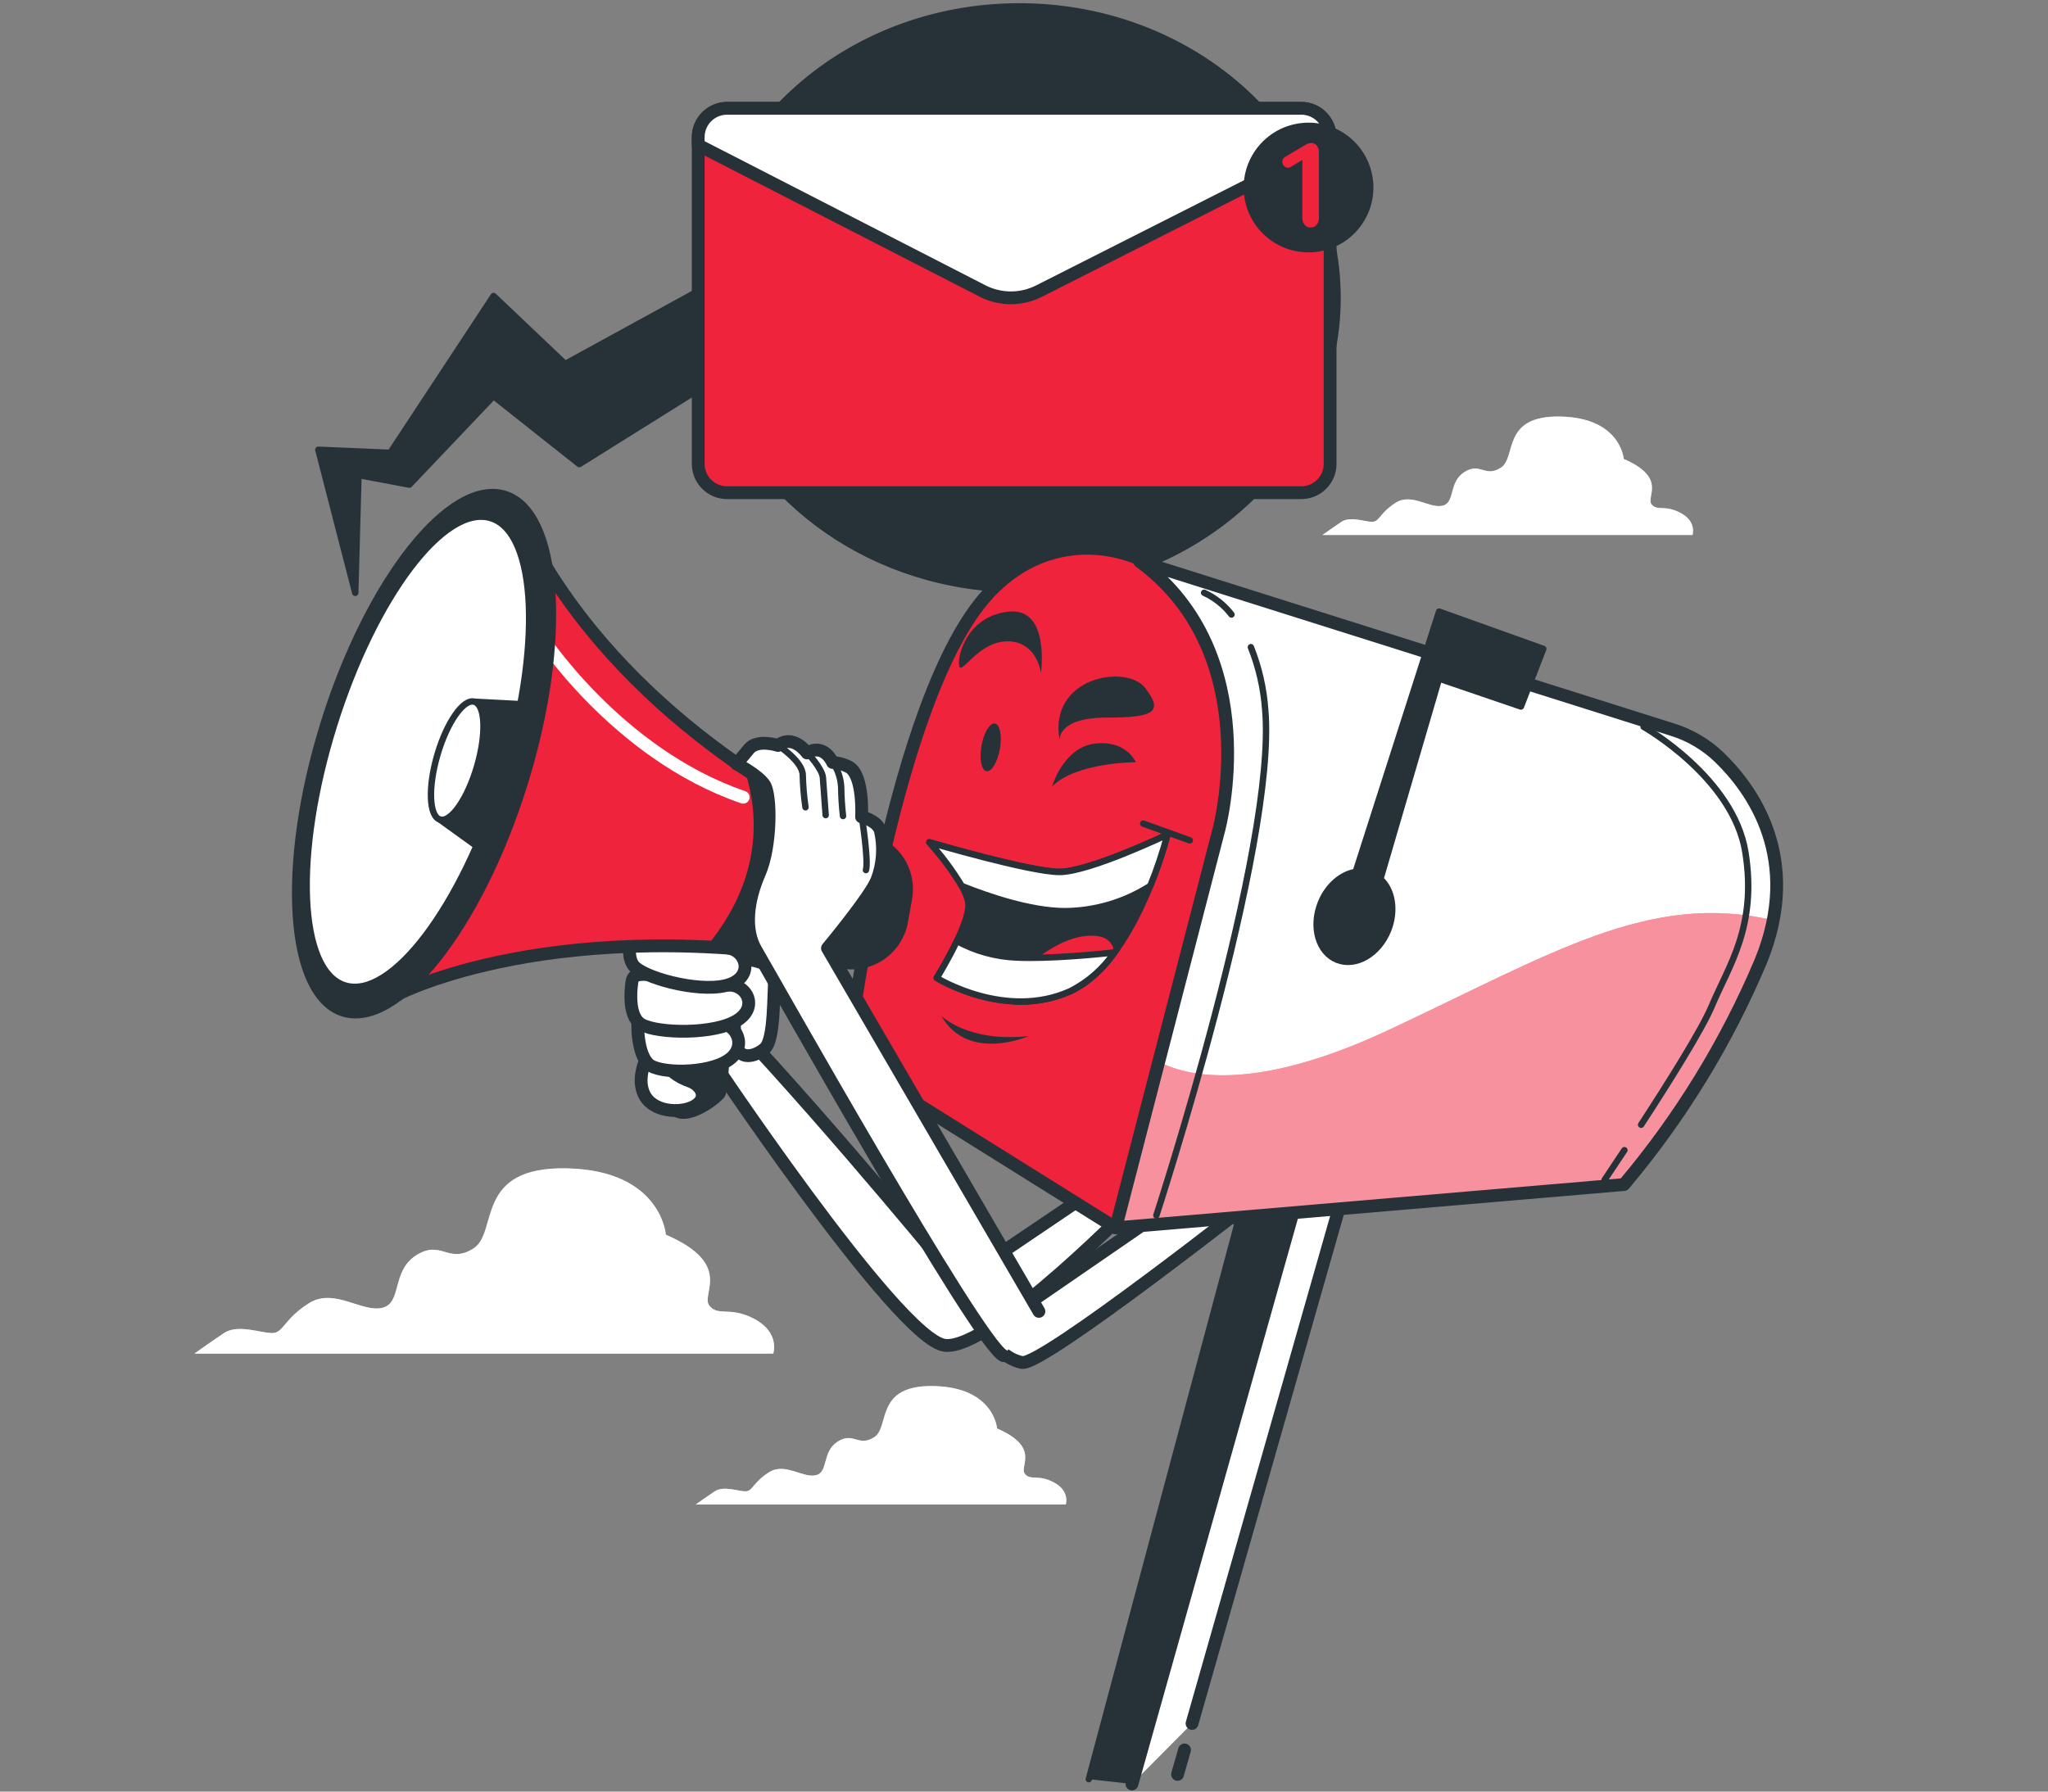 <svg width="320" height="280" viewBox="0 0 320 280" fill="none" xmlns="http://www.w3.org/2000/svg">
<rect x="0" y="0" width="320" height="280" fill="#808080" stroke="none"/>
<path d="M262.622 80.185C260.109 78.809 258.965 79.953 258.053 78.809C257.141 77.665 260.566 74.696 253.709 71.727C253.709 71.727 253.252 65.326 243.883 65.102C234.513 64.878 237.026 71.496 234.513 73.096C232.001 74.696 231.313 72.183 228.8 73.784C226.288 75.384 227.432 78.585 225.376 79.041C223.319 79.497 220.575 76.984 218.063 78.585C215.55 80.185 215.55 81.553 214.406 81.553C213.262 81.553 210.974 80.641 209.605 81.553C208.237 82.465 206.637 83.609 206.637 83.609H264.454C264.454 83.609 265.134 81.514 262.622 80.185Z" fill="white"/>
<path opacity="0.5" d="M262.622 80.185C260.109 78.809 258.965 79.953 258.053 78.809C257.141 77.665 260.566 74.696 253.709 71.727C253.709 71.727 253.252 65.326 243.883 65.102C234.513 64.878 237.026 71.496 234.513 73.096C232.001 74.696 231.313 72.183 228.8 73.784C226.288 75.384 227.432 78.585 225.376 79.041C223.319 79.497 220.575 76.984 218.063 78.585C215.55 80.185 215.55 81.553 214.406 81.553C213.262 81.553 210.974 80.641 209.605 81.553C208.237 82.465 206.637 83.609 206.637 83.609H264.454C264.454 83.609 265.134 81.514 262.622 80.185Z" fill="white"/>
<path d="M164.704 231.705C162.184 230.329 161.047 231.473 160.127 230.329C159.207 229.185 162.64 226.216 155.791 223.248C155.791 223.248 155.334 216.847 145.965 216.623C136.595 216.399 139.108 223.016 136.595 224.616C134.083 226.216 133.395 223.704 130.882 225.304C128.37 226.905 129.506 230.105 127.45 230.561C125.394 231.017 122.649 228.505 120.137 230.105C117.624 231.705 117.624 233.074 116.48 233.074C115.336 233.074 113.056 232.161 111.68 233.074C110.303 233.986 108.711 235.13 108.711 235.13H166.528C166.528 235.13 167.216 233.035 164.704 231.705Z" fill="white"/>
<path opacity="0.5" d="M164.704 231.705C162.184 230.329 161.047 231.473 160.127 230.329C159.207 229.185 162.64 226.216 155.791 223.248C155.791 223.248 155.334 216.847 145.965 216.623C136.595 216.399 139.108 223.016 136.595 224.616C134.083 226.216 133.395 223.704 130.882 225.304C128.37 226.905 129.506 230.105 127.45 230.561C125.394 231.017 122.649 228.505 120.137 230.105C117.624 231.705 117.624 233.074 116.48 233.074C115.336 233.074 113.056 232.161 111.68 233.074C110.303 233.986 108.711 235.13 108.711 235.13H166.528C166.528 235.13 167.216 233.035 164.704 231.705Z" fill="white"/>
<path d="M117.988 206.194C114.053 204.052 112.267 205.838 110.837 204.052C109.407 202.266 114.764 197.613 104.042 192.967C104.042 192.967 103.331 182.955 88.666 182.6C74.001 182.244 77.944 192.611 73.978 195.116C70.012 197.62 68.976 193.685 65.041 196.182C61.106 198.679 62.892 203.697 59.676 204.408C56.46 205.119 52.169 201.192 48.235 203.697C44.3 206.201 44.3 208.335 42.514 208.335C40.728 208.335 37.149 206.905 35.008 208.335C32.866 209.765 30.369 211.551 30.369 211.551H120.818C120.818 211.551 121.915 208.366 117.988 206.194Z" fill="white"/>
<path opacity="0.5" d="M117.988 206.194C114.053 204.052 112.267 205.838 110.837 204.052C109.407 202.266 114.764 197.613 104.042 192.967C104.042 192.967 103.331 182.955 88.666 182.6C74.001 182.244 77.944 192.611 73.978 195.116C70.012 197.62 68.976 193.685 65.041 196.182C61.106 198.679 62.892 203.697 59.676 204.408C56.46 205.119 52.169 201.192 48.235 203.697C44.3 206.201 44.3 208.335 42.514 208.335C40.728 208.335 37.149 206.905 35.008 208.335C32.866 209.765 30.369 211.551 30.369 211.551H120.818C120.818 211.551 121.915 208.366 117.988 206.194Z" fill="white"/>
<path d="M159.268 1C132.28 1 110.333 20.69 109.568 45.235L88.301 56.885L77.122 46.263L60.981 70.769L49.74 70.29L55.507 92.654L56.01 74.248L63.965 75.74L77.107 61.91L90.519 72.532L111.539 59.389C117.6 78.283 136.656 92.09 159.252 92.09C186.719 92.09 208.991 71.697 208.991 46.541C208.991 21.386 186.735 1 159.268 1Z" fill="#263238" stroke="#263238" stroke-linecap="round" stroke-linejoin="round"/>
<path d="M203.324 16.933H113.603C111.114 16.933 109.096 18.951 109.096 21.44V72.493C109.096 74.982 111.114 77 113.603 77H203.324C205.814 77 207.831 74.982 207.831 72.493V21.44C207.831 18.951 205.814 16.933 203.324 16.933Z" fill="#EF233C" stroke="#263238" stroke-width="2" stroke-linecap="round" stroke-linejoin="round"/>
<path d="M162.406 45.466L207.831 22.483V21.432C207.831 20.236 207.357 19.09 206.511 18.245C205.666 17.4 204.52 16.925 203.324 16.925H113.603C112.407 16.925 111.261 17.4 110.416 18.245C109.571 19.09 109.096 20.236 109.096 21.432V22.676L153.694 45.567C155.054 46.228 156.549 46.563 158.062 46.546C159.574 46.529 161.062 46.159 162.406 45.466Z" fill="white" stroke="#263238" stroke-width="2" stroke-linecap="round" stroke-linejoin="round"/>
<path d="M206.089 39.308C211.613 38.408 215.361 33.199 214.461 27.675C213.56 22.15 208.351 18.402 202.827 19.303C197.303 20.203 193.554 25.412 194.455 30.936C195.356 36.461 200.564 40.209 206.089 39.308Z" fill="#263238"/>
<path d="M203.852 35.138C203.593 34.821 203.463 34.418 203.488 34.01V24.988L201.71 26.07C201.571 26.163 201.406 26.212 201.239 26.209C201.121 26.212 201.004 26.188 200.896 26.138C200.789 26.089 200.695 26.015 200.62 25.924C200.535 25.837 200.468 25.734 200.423 25.621C200.378 25.508 200.356 25.388 200.358 25.266C200.36 25.106 200.406 24.95 200.491 24.814C200.575 24.678 200.695 24.567 200.837 24.493L204.076 22.584C204.308 22.437 204.575 22.354 204.849 22.344C205.017 22.34 205.184 22.372 205.338 22.441C205.492 22.509 205.629 22.611 205.738 22.738C205.981 23.057 206.102 23.452 206.078 23.852V34.072C206.098 34.463 205.968 34.847 205.715 35.146C205.599 35.277 205.456 35.38 205.295 35.45C205.135 35.519 204.962 35.553 204.787 35.548C204.61 35.557 204.434 35.525 204.271 35.453C204.109 35.382 203.965 35.275 203.852 35.138Z" fill="#EF233C"/>
<path d="M109.777 163.49C109.777 163.49 140.313 209.488 147.657 210.261C155.002 211.034 178.193 187.069 178.193 187.069L171.622 185.523L149.737 200.319C149.737 200.319 131.037 177.359 114.601 159.811L109.777 163.49Z" fill="white" stroke="#263238" stroke-width="2" stroke-linecap="round" stroke-linejoin="round"/>
<path d="M115.211 149.761C115.211 149.761 121.334 150.024 121.071 152.691C120.808 155.358 121.071 162.547 119.471 163.885C117.87 165.222 115.474 165.748 114.941 163.112C114.407 160.475 115.211 149.761 115.211 149.761Z" fill="white" stroke="#263238" stroke-width="2" stroke-linecap="round" stroke-linejoin="round"/>
<path d="M113.611 162.307C113.611 162.307 113.341 170.301 112.838 171.097C112.336 171.893 108.571 174.831 106.174 174.297C103.778 173.764 104.574 171.367 104.574 170.038V148.987H113.634L113.611 162.307Z" fill="#263238" stroke="#263238" stroke-linecap="round" stroke-linejoin="round"/>
<path d="M101.088 165.222C101.088 165.222 99.225 168.686 100.818 171.353C102.41 174.02 106.948 174.02 108.819 172.682C110.69 171.345 109.345 169.49 107.752 168.956C106.16 168.423 104.018 167.085 104.018 165.493C104.018 163.9 101.885 164.171 101.088 165.222Z" fill="white" stroke="#263238" stroke-width="2" stroke-linecap="round" stroke-linejoin="round"/>
<path d="M99.643 160.166C99.643 161.99 99.952 165.052 101.39 166.35C103.013 167.781 110.481 167.897 113.759 165.709C117.037 163.521 114.856 159.756 112.375 159.996C110.319 160.197 108.115 159.694 106.028 159.431C104.853 159.285 100.709 158.365 99.898 159.223C99.713 159.492 99.633 159.819 99.674 160.143L99.643 160.166Z" fill="white" stroke="#263238" stroke-width="2" stroke-linecap="round" stroke-linejoin="round"/>
<path d="M98.722 153.564C98.467 155.404 98.351 158.511 99.859 159.856C101.567 161.403 110.419 161.835 114.601 159.795C118.783 157.754 116.796 153.834 113.828 153.966C111.362 154.066 108.818 153.448 106.391 153.084C105.023 152.883 100.206 151.762 99.147 152.59C98.898 152.833 98.751 153.162 98.738 153.51L98.722 153.564Z" fill="white" stroke="#263238" stroke-width="2" stroke-linecap="round" stroke-linejoin="round"/>
<path d="M99.241 144.458C98.584 146.197 97.78 149.204 98.955 150.851C100.292 152.714 108.819 155.11 113.341 154.044C117.864 152.977 116.812 148.717 113.875 148.184C111.447 147.743 109.105 146.576 106.817 145.687C105.526 145.184 101.112 143.035 99.859 143.6C99.571 143.774 99.359 144.049 99.264 144.373L99.241 144.458Z" fill="white" stroke="#263238" stroke-width="2" stroke-linecap="round" stroke-linejoin="round"/>
<path d="M170.129 278.058L194.48 187.022H202.721L176.87 278.808" fill="#263238"/>
<path d="M170.129 278.058L194.48 187.022H202.721L176.87 278.808" stroke="#263238" stroke-linecap="round" stroke-linejoin="round"/>
<path d="M186.256 269.354L209.842 186.651L202.722 187.022L176.871 278.808" fill="white"/>
<path d="M186.256 269.354L209.842 186.651L202.722 187.022L176.871 278.808" stroke="#263238" stroke-width="2" stroke-linecap="round" stroke-linejoin="round"/>
<path d="M183.992 277.308L185.082 273.489" stroke="#263238" stroke-width="2" stroke-linecap="round" stroke-linejoin="round"/>
<path d="M153.842 208.405C153.842 208.405 156.509 212.402 159.709 212.935C162.91 213.469 196.747 186.821 196.747 186.821L182.886 188.414L153.842 208.405Z" fill="white" stroke="#263238" stroke-width="2" stroke-linecap="round" stroke-linejoin="round"/>
<path d="M132.357 165.67C132.357 165.67 138.727 112.846 152.967 94.486C168.529 74.386 199.799 90.745 193.429 122.958C188.544 147.696 174.319 191.892 174.319 191.892L132.357 165.67Z" fill="#EF233C" stroke="#263238" stroke-width="2" stroke-linecap="round" stroke-linejoin="round"/>
<path d="M178.07 87.745L261.313 114.029C264.038 114.876 266.531 116.342 268.595 118.312C273.845 123.368 281.676 134.245 275.097 150.286C269.77 162.907 262.572 174.652 253.745 185.128L174.328 191.892L190.439 129.699C190.439 129.699 197.922 102.356 178.07 87.745Z" fill="white"/>
<mask id="mask0_1548_8346" style="mask-type:luminance" maskUnits="userSpaceOnUse" x="174" y="87" width="104" height="105">
<path d="M178.07 87.745L261.313 114.029C264.038 114.876 266.531 116.342 268.595 118.312C273.845 123.368 281.676 134.245 275.097 150.286C269.77 162.907 262.572 174.652 253.745 185.128L174.328 191.892L190.439 129.699C190.439 129.699 197.922 102.356 178.07 87.745Z" fill="white"/>
</mask>
<g mask="url(#mask0_1548_8346)">
<path d="M217.102 160.916C197.079 170.301 186.372 168.647 181.046 165.941L174.328 191.893L253.753 185.151C262.58 174.676 269.778 162.93 275.105 150.309C275.97 148.22 276.627 146.05 277.068 143.831C257.765 139.286 242.458 149.034 217.102 160.916Z" fill="#EF233C"/>
<path opacity="0.5" d="M217.102 160.916C197.079 170.301 186.372 168.647 181.046 165.941L174.328 191.893L253.753 185.151C262.58 174.676 269.778 162.93 275.105 150.309C275.97 148.22 276.627 146.05 277.068 143.831C257.765 139.286 242.458 149.034 217.102 160.916Z" fill="white"/>
</g>
<path d="M178.07 87.745L261.313 114.029C264.038 114.876 266.531 116.342 268.595 118.312C273.845 123.368 281.676 134.245 275.097 150.286C269.77 162.907 262.572 174.652 253.745 185.128L174.328 191.892L190.439 129.699C190.439 129.699 197.922 102.356 178.07 87.745Z" stroke="#263238" stroke-width="2" stroke-linecap="round" stroke-linejoin="round"/>
<path d="M224.856 95.584L211.823 136.263C209.604 136.626 207.439 138.458 206.365 141.156C204.881 144.882 206.032 148.848 208.939 150.008C211.846 151.167 215.41 149.08 216.894 145.369C218.115 142.277 217.551 139.077 215.688 137.384L224.856 106.059L237.643 110.419L241.137 101.413L224.856 95.584Z" fill="#263238" stroke="#263238" stroke-linecap="round" stroke-linejoin="round"/>
<path d="M145.207 131.624C145.207 131.624 151.02 138.025 151.314 141.218C151.608 144.411 146.374 152.814 146.374 152.814C146.374 152.814 157.128 159.501 167.301 154.847C177.475 150.193 182.415 130.434 182.415 130.434C182.415 130.434 170.208 136.247 165.554 136.247C160.9 136.247 145.207 131.624 145.207 131.624Z" fill="#263238" stroke="#263238" stroke-linecap="round" stroke-linejoin="round"/>
<path d="M167.3 154.878C170.107 153.595 172.511 151.16 174.529 148.315C174.385 147.701 174.064 147.143 173.607 146.709C173.149 146.274 172.575 145.984 171.954 145.872C165.847 144.705 159.454 151.392 159.454 151.392C158.881 153.038 158.533 154.754 158.418 156.494C161.466 156.681 164.514 156.127 167.3 154.878Z" fill="#EF233C" stroke="#263238" stroke-linecap="round" stroke-linejoin="round"/>
<path d="M158.868 149.652C155.592 149.526 152.39 148.642 149.514 147.07C148.099 150.054 146.367 152.845 146.367 152.845C146.367 152.845 157.12 159.532 167.294 154.878C170.04 153.474 172.389 151.403 174.128 148.856C171.747 149.119 163.985 149.892 158.868 149.652Z" fill="white" stroke="#263238" stroke-linecap="round" stroke-linejoin="round"/>
<path d="M165.554 136.278C160.916 136.278 145.207 131.64 145.207 131.64C147.109 133.75 148.807 136.035 150.278 138.466C154.144 140.012 160.939 142.401 166.428 142.401C171.15 142.357 175.764 140.982 179.74 138.435C180.796 135.826 181.689 133.153 182.415 130.434C182.415 130.434 170.208 136.278 165.554 136.278Z" fill="white" stroke="#263238" stroke-linecap="round" stroke-linejoin="round"/>
<path d="M164.395 122.904C164.395 122.904 166.142 116.804 171.082 116.217C176.021 115.629 177.475 119.124 177.475 119.124C177.475 119.124 168.144 119.124 164.395 122.904Z" fill="#263238"/>
<path d="M178.635 128.718L185.902 131.338" stroke="#263238" stroke-linecap="round" stroke-linejoin="round"/>
<path d="M156.231 117.06C155.867 119.109 154.932 120.663 154.136 120.524C153.339 120.384 153.007 118.606 153.363 116.55C153.718 114.494 154.669 112.94 155.458 113.079C156.246 113.218 156.602 114.973 156.231 117.06Z" fill="#263238"/>
<path d="M165.554 115.637C165.554 115.637 165.268 112.151 172.82 112.151C180.373 112.151 181.834 111.277 178.928 107.512C176.021 103.747 163.814 105.757 165.554 115.637Z" fill="#263238"/>
<path d="M162.646 105.178C162.646 105.178 162.066 100.231 157.42 100.231C152.774 100.231 150.146 105.758 149.86 104.011C149.573 102.264 151.313 96.164 157.706 95.584C164.099 95.005 162.646 105.178 162.646 105.178Z" fill="#263238"/>
<path d="M195.449 101.143C196.696 104.273 197.452 107.577 197.691 110.937C199.546 132.142 180.684 189.944 180.684 189.944" stroke="#263238" stroke-linecap="round" stroke-linejoin="round"/>
<path d="M188.143 92.639C189.823 93.407 191.291 94.575 192.418 96.04" stroke="#263238" stroke-linecap="round" stroke-linejoin="round"/>
<path d="M253.815 179.756C251.975 182.523 250.723 184.394 250.723 184.394" stroke="#263238" stroke-linecap="round" stroke-linejoin="round"/>
<path d="M256.812 113.589C256.812 113.589 270.867 121.544 272.722 133.209C274.577 144.875 270.07 150.99 267.419 157.337C265.873 160.978 260.639 169.319 256.426 175.782" stroke="#263238" stroke-linecap="round" stroke-linejoin="round"/>
<path d="M147.086 158.774C147.086 158.774 151.291 162.972 160.738 161.921C160.738 161.921 151.291 166.119 147.086 158.774Z" fill="#263238"/>
<path d="M62.188 155.381C62.188 155.381 86.794 142.478 131.709 150.387C133.774 150.749 135.899 150.278 137.617 149.076C139.336 147.875 140.508 146.042 140.878 143.978L141.527 140.352C141.839 138.612 141.56 136.818 140.735 135.255C139.91 133.691 138.586 132.449 136.974 131.725C125.045 126.367 97.292 111.509 82.705 83.973L62.188 155.381Z" fill="#EF233C" stroke="#263238" stroke-width="2" stroke-linecap="round" stroke-linejoin="round"/>
<path d="M84.166 98.924C84.166 98.924 96.179 117.771 116.124 124.597" stroke="white" stroke-width="2" stroke-linecap="round" stroke-linejoin="round"/>
<path d="M136.975 131.725C129.996 128.568 123.296 124.829 116.945 120.547C119.04 127.242 119.643 137.361 110.977 148.022C117.93 148.377 124.855 149.167 131.71 150.387C133.775 150.749 135.9 150.278 137.618 149.077C139.337 147.876 140.509 146.042 140.879 143.978L141.528 140.353C141.84 138.613 141.561 136.819 140.736 135.255C139.911 133.692 138.587 132.449 136.975 131.725Z" fill="#263238" stroke="#263238" stroke-linecap="round" stroke-linejoin="round"/>
<path d="M81.899 122.677C88.906 100.264 87.582 79.906 78.943 77.205C70.304 74.504 57.621 90.484 50.614 112.897C43.608 135.309 44.931 155.668 53.57 158.369C62.209 161.069 74.892 145.09 81.899 122.677Z" fill="#263238" stroke="#263238" stroke-linecap="round" stroke-linejoin="round"/>
<path d="M78.408 121.59C84.711 101.427 83.951 83.246 76.709 80.983C69.468 78.719 58.488 93.229 52.185 113.393C45.881 133.556 46.642 151.736 53.883 154C61.124 156.264 72.105 141.754 78.408 121.59Z" fill="white" stroke="#263238" stroke-linecap="round" stroke-linejoin="round"/>
<path d="M81.32 110.049L74.13 109.67L68.719 128.084L74.432 132.205C75.944 128.747 77.265 125.209 78.39 121.606C79.587 117.813 80.565 113.954 81.32 110.049Z" fill="#263238" stroke="#263238" stroke-linecap="round" stroke-linejoin="round"/>
<path d="M74.541 119.781C73.057 124.868 70.467 128.586 68.751 128.084C67.035 127.581 66.857 123.059 68.341 117.972C69.826 112.885 72.423 109.167 74.132 109.67C75.84 110.172 76.026 114.702 74.541 119.781Z" fill="white" stroke="#263238" stroke-linecap="round" stroke-linejoin="round"/>
<path d="M156.779 211.868C152.782 210.005 120.004 151.647 118.126 148.477C116.247 145.308 116.796 140.746 118.659 136.487C120.522 132.227 120.522 124.226 119.432 122.626C118.342 121.026 115.08 119.394 115.08 119.394C115.08 119.394 115.706 118.621 117.036 117.037C118.366 115.452 121.566 116.503 121.566 116.503C123.963 114.632 126.104 117.678 126.104 117.678C128.771 116.078 130.093 119.163 130.093 119.163C131.029 119.215 131.941 119.479 132.76 119.936C134.979 121.373 134.623 127.666 134.623 127.666C134.623 127.666 137.02 128.2 137.553 129.8C138.15 132.372 137.965 135.065 137.02 137.531C135.953 140.198 129.289 148.191 129.289 148.191L162.33 204.949" fill="white"/>
<path d="M156.779 211.868C152.782 210.005 120.004 151.647 118.126 148.477C116.247 145.308 116.796 140.746 118.659 136.487C120.522 132.227 120.522 124.226 119.432 122.626C118.342 121.026 115.08 119.394 115.08 119.394C115.08 119.394 115.706 118.621 117.036 117.037C118.366 115.452 121.566 116.503 121.566 116.503C123.963 114.632 126.104 117.678 126.104 117.678C128.771 116.078 130.093 119.163 130.093 119.163C131.029 119.215 131.941 119.479 132.76 119.936C134.979 121.373 134.623 127.666 134.623 127.666C134.623 127.666 137.02 128.2 137.553 129.8C138.15 132.372 137.965 135.065 137.02 137.531C135.953 140.198 129.289 148.191 129.289 148.191L162.33 204.949" stroke="#263238" stroke-width="2" stroke-linecap="round" stroke-linejoin="round"/>
<path d="M121.605 116.519C121.605 116.519 125.432 118.985 125.432 121.157C125.473 122.834 125.615 124.507 125.857 126.166" stroke="#263238" stroke-linecap="round" stroke-linejoin="round"/>
<path d="M126.143 117.655C126.143 117.655 128.462 120.09 128.578 121.521C128.694 122.951 129.011 127.388 129.011 127.388" stroke="#263238" stroke-linecap="round" stroke-linejoin="round"/>
<path d="M130.133 119.14C130.929 120.311 131.381 121.682 131.439 123.098C131.455 124.581 131.551 126.062 131.725 127.535" stroke="#263238" stroke-linecap="round" stroke-linejoin="round"/>
<path d="M134.662 127.666C134.662 127.666 135.737 134.546 135.304 135.984" stroke="#263238" stroke-linecap="round" stroke-linejoin="round"/>
</svg>
